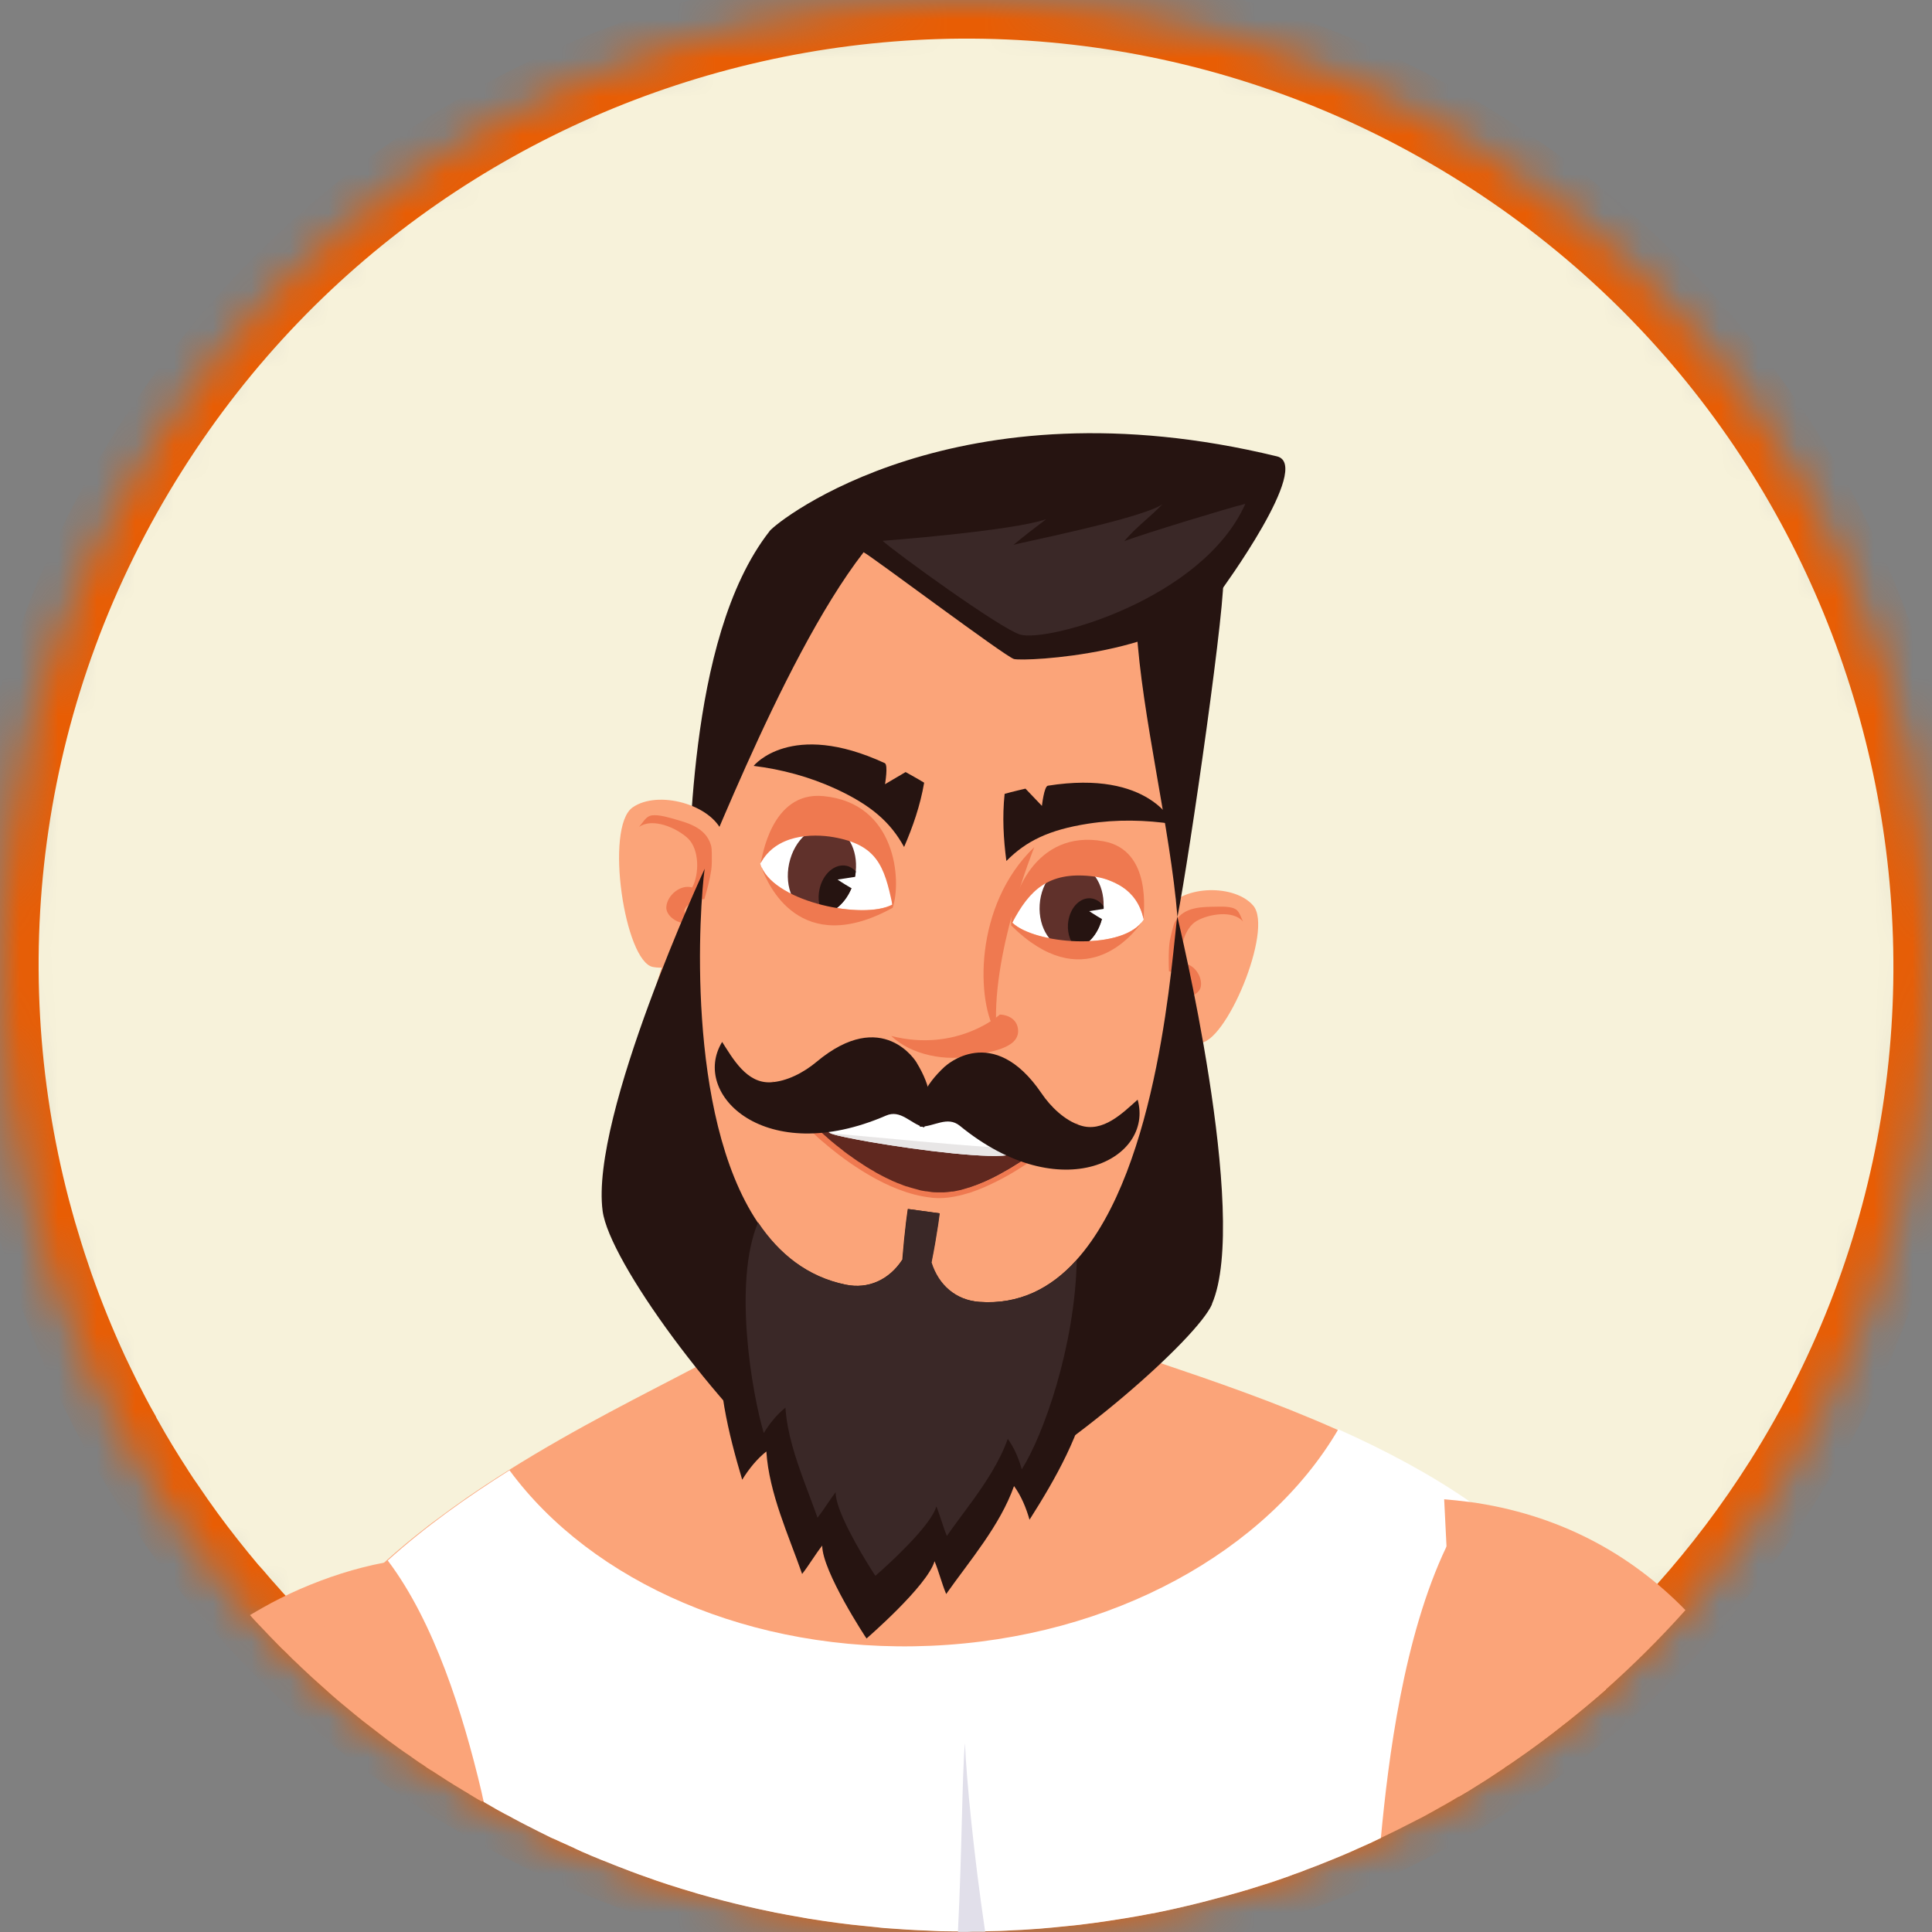 <svg width="50" height="50" viewBox="0 0 50 50" fill="none" xmlns="http://www.w3.org/2000/svg">
<rect x="0" y="0" width="50" height="50" fill="#808080" stroke="none"/>
<g clip-path="url(#clip0_104_144)">
<mask id="path-1-inside-1_104_144" fill="white">
<path d="M46.132 38.349C45.375 39.545 44.535 40.654 43.622 41.676C42.971 42.404 42.285 43.087 41.564 43.727C41.51 43.776 41.452 43.827 41.395 43.875C41.282 43.971 41.167 44.07 41.055 44.163C40.968 44.234 40.882 44.308 40.792 44.378C40.709 44.445 40.625 44.513 40.542 44.58C40.542 44.58 40.539 44.58 40.535 44.583C40.09 44.939 39.632 45.279 39.167 45.596C39.093 45.647 39.016 45.699 38.939 45.747C38.785 45.849 38.632 45.952 38.478 46.051C38.318 46.154 38.157 46.253 37.997 46.352C37.914 46.404 37.83 46.452 37.747 46.5C37.619 46.58 37.484 46.657 37.353 46.731C37.35 46.731 37.346 46.734 37.34 46.737C37.212 46.811 37.077 46.885 36.946 46.958C36.85 47.013 36.75 47.064 36.645 47.115C36.635 47.118 36.625 47.128 36.612 47.131C36.324 47.282 36.035 47.426 35.744 47.564C35.548 47.66 35.353 47.75 35.157 47.833C35.103 47.859 35.045 47.885 34.987 47.91C34.968 47.92 34.943 47.929 34.923 47.939C34.898 47.952 34.872 47.962 34.846 47.971C34.789 47.997 34.731 48.022 34.673 48.045C34.503 48.115 34.337 48.183 34.167 48.25C34.141 48.263 34.112 48.272 34.087 48.282C34.016 48.308 33.946 48.337 33.875 48.362C33.862 48.365 33.853 48.372 33.84 48.375C33.827 48.381 33.811 48.388 33.798 48.391C33.734 48.42 33.664 48.442 33.596 48.468C33.551 48.484 33.51 48.5 33.462 48.516C33.433 48.529 33.401 48.538 33.369 48.551C33.343 48.561 33.314 48.57 33.289 48.58C33.145 48.631 33 48.679 32.856 48.727C32.654 48.792 32.452 48.856 32.253 48.917C32.253 48.917 32.25 48.917 32.247 48.917C32.221 48.926 32.199 48.929 32.173 48.939C32.128 48.952 32.087 48.965 32.042 48.977C32.026 48.981 32.01 48.987 31.994 48.99C31.898 49.019 31.805 49.045 31.709 49.07C31.689 49.074 31.664 49.083 31.645 49.087C31.6 49.099 31.548 49.112 31.5 49.125C31.452 49.138 31.404 49.151 31.356 49.163C31.25 49.192 31.141 49.218 31.035 49.247C31.003 49.253 30.971 49.263 30.939 49.269C30.914 49.276 30.891 49.282 30.866 49.288C30.721 49.324 30.571 49.359 30.427 49.391C30.369 49.404 30.311 49.417 30.25 49.429C30.119 49.458 29.987 49.487 29.856 49.513C29.853 49.513 29.846 49.513 29.843 49.513C29.821 49.516 29.795 49.522 29.773 49.526C29.571 49.564 29.369 49.602 29.167 49.635C28.802 49.695 28.436 49.75 28.067 49.795C27.987 49.808 27.904 49.814 27.824 49.824C27.683 49.84 27.545 49.852 27.404 49.865C27.317 49.875 27.228 49.885 27.141 49.891C26.987 49.907 26.84 49.917 26.686 49.926C26.535 49.939 26.385 49.945 26.234 49.952C25.994 49.968 25.757 49.974 25.513 49.977H25.51C25.462 49.977 25.41 49.981 25.366 49.977C25.353 49.977 25.343 49.977 25.33 49.977C25.276 49.977 25.218 49.977 25.164 49.977C25.109 49.977 25.058 49.981 25 49.981C24.936 49.981 24.872 49.981 24.805 49.981C24.763 49.981 24.718 49.981 24.677 49.981C24.462 49.981 24.244 49.974 24.029 49.962C23.651 49.949 23.273 49.923 22.895 49.894C22.824 49.888 22.753 49.881 22.683 49.872C22.587 49.862 22.491 49.852 22.395 49.843C21.91 49.798 21.43 49.731 20.949 49.654C20.763 49.622 20.577 49.59 20.391 49.554C20.334 49.542 20.273 49.532 20.212 49.519C20.157 49.51 20.106 49.5 20.052 49.49C20.032 49.487 20.013 49.477 19.994 49.477C19.904 49.458 19.814 49.439 19.721 49.42C19.696 49.417 19.67 49.407 19.645 49.404C19.539 49.381 19.436 49.359 19.33 49.333C18.942 49.243 18.558 49.144 18.173 49.035C18.135 49.022 18.096 49.013 18.061 49.003C18.032 48.997 18.007 48.987 17.978 48.977C17.535 48.849 17.096 48.708 16.657 48.548C16.593 48.526 16.529 48.503 16.465 48.477C16.372 48.445 16.282 48.41 16.192 48.375C16.077 48.33 15.962 48.288 15.846 48.24C15.77 48.212 15.696 48.179 15.622 48.151C15.568 48.131 15.516 48.109 15.465 48.087C15.433 48.074 15.404 48.061 15.369 48.048C15.366 48.048 15.359 48.045 15.356 48.042C15.337 48.035 15.318 48.029 15.302 48.019C15.286 48.013 15.266 48.006 15.25 47.997C15.228 47.987 15.209 47.981 15.189 47.971C15.109 47.939 15.032 47.904 14.952 47.865C14.92 47.852 14.891 47.837 14.859 47.82C14.782 47.785 14.705 47.753 14.632 47.718C14.561 47.689 14.494 47.657 14.427 47.625C14.372 47.602 14.321 47.577 14.266 47.554C14.154 47.5 14.045 47.445 13.936 47.391C13.846 47.346 13.757 47.298 13.667 47.253C13.651 47.247 13.632 47.237 13.616 47.227C13.513 47.176 13.407 47.118 13.305 47.064C13.295 47.064 13.286 47.054 13.276 47.048C13.26 47.042 13.247 47.032 13.231 47.022C13.122 46.968 13.016 46.91 12.911 46.852C12.859 46.824 12.811 46.798 12.76 46.766C12.747 46.76 12.734 46.753 12.721 46.743C12.657 46.705 12.593 46.67 12.526 46.631C12.513 46.628 12.497 46.618 12.481 46.606C12.417 46.57 12.353 46.535 12.286 46.493C12.225 46.455 12.164 46.423 12.103 46.381C12.103 46.381 12.096 46.381 12.093 46.375C12.074 46.365 12.055 46.352 12.032 46.34C12.003 46.32 11.971 46.301 11.943 46.285C11.885 46.25 11.827 46.215 11.773 46.183C11.734 46.16 11.699 46.138 11.661 46.112C11.622 46.09 11.584 46.064 11.548 46.042C11.471 45.993 11.395 45.942 11.321 45.894C11.308 45.885 11.292 45.875 11.276 45.865C11.263 45.859 11.253 45.849 11.241 45.843C11.228 45.833 11.215 45.827 11.202 45.817L11.18 45.804C11.18 45.804 11.173 45.801 11.17 45.801C11.103 45.76 11.042 45.718 10.978 45.67C10.898 45.622 10.821 45.567 10.744 45.513C10.741 45.51 10.731 45.506 10.728 45.5C10.718 45.497 10.709 45.487 10.699 45.481C10.664 45.455 10.632 45.433 10.6 45.41C10.568 45.388 10.536 45.365 10.503 45.346C10.452 45.308 10.401 45.276 10.353 45.24C10.346 45.24 10.34 45.231 10.337 45.227C10.141 45.09 9.952 44.949 9.766 44.801C9.644 44.708 9.523 44.615 9.404 44.522C9.26 44.407 9.116 44.288 8.975 44.17C8.955 44.151 8.93 44.131 8.907 44.115C8.709 43.952 8.513 43.779 8.321 43.602C8.167 43.468 8.016 43.33 7.869 43.189C7.824 43.151 7.782 43.109 7.741 43.067C7.625 42.962 7.513 42.852 7.404 42.74C7.334 42.676 7.266 42.609 7.199 42.538C7.061 42.401 6.93 42.26 6.795 42.118C6.773 42.096 6.753 42.077 6.734 42.054C6.734 42.051 6.725 42.048 6.721 42.042C6.641 41.955 6.558 41.872 6.484 41.782C6.337 41.618 6.193 41.458 6.055 41.292C6.007 41.24 5.962 41.186 5.917 41.138C5.542 40.692 5.18 40.234 4.837 39.766C4.644 39.503 4.459 39.237 4.276 38.965C4.244 38.92 4.212 38.872 4.18 38.827C4.128 38.75 4.077 38.673 4.026 38.593C4.023 38.583 4.019 38.58 4.013 38.57C3.734 38.141 3.468 37.705 3.221 37.26C3.193 37.212 3.16 37.157 3.135 37.099C2.959 36.792 2.798 36.477 2.638 36.16C2.535 35.949 2.433 35.743 2.334 35.532C1.994 34.795 1.689 34.045 1.42 33.279C1.298 32.926 1.18 32.57 1.074 32.208C1.064 32.179 1.055 32.154 1.048 32.122C1.026 32.048 1.003 31.977 0.981 31.901C0.923 31.699 0.869 31.497 0.814 31.295C-0.872 24.849 0.019 17.734 3.869 11.647C11.244 -0.026 26.683 -3.506 38.353 3.869C50.026 11.243 53.507 26.683 46.132 38.349Z"/>
</mask>
<path d="M46.132 38.349C45.375 39.545 44.535 40.654 43.622 41.676C42.971 42.404 42.285 43.087 41.564 43.727C41.51 43.776 41.452 43.827 41.395 43.875C41.282 43.971 41.167 44.07 41.055 44.163C40.968 44.234 40.882 44.308 40.792 44.378C40.709 44.445 40.625 44.513 40.542 44.58C40.542 44.58 40.539 44.58 40.535 44.583C40.09 44.939 39.632 45.279 39.167 45.596C39.093 45.647 39.016 45.699 38.939 45.747C38.785 45.849 38.632 45.952 38.478 46.051C38.318 46.154 38.157 46.253 37.997 46.352C37.914 46.404 37.83 46.452 37.747 46.5C37.619 46.58 37.484 46.657 37.353 46.731C37.35 46.731 37.346 46.734 37.34 46.737C37.212 46.811 37.077 46.885 36.946 46.958C36.85 47.013 36.75 47.064 36.645 47.115C36.635 47.118 36.625 47.128 36.612 47.131C36.324 47.282 36.035 47.426 35.744 47.564C35.548 47.66 35.353 47.75 35.157 47.833C35.103 47.859 35.045 47.885 34.987 47.91C34.968 47.92 34.943 47.929 34.923 47.939C34.898 47.952 34.872 47.962 34.846 47.971C34.789 47.997 34.731 48.022 34.673 48.045C34.503 48.115 34.337 48.183 34.167 48.25C34.141 48.263 34.112 48.272 34.087 48.282C34.016 48.308 33.946 48.337 33.875 48.362C33.862 48.365 33.853 48.372 33.84 48.375C33.827 48.381 33.811 48.388 33.798 48.391C33.734 48.42 33.664 48.442 33.596 48.468C33.551 48.484 33.51 48.5 33.462 48.516C33.433 48.529 33.401 48.538 33.369 48.551C33.343 48.561 33.314 48.57 33.289 48.58C33.145 48.631 33 48.679 32.856 48.727C32.654 48.792 32.452 48.856 32.253 48.917C32.253 48.917 32.25 48.917 32.247 48.917C32.221 48.926 32.199 48.929 32.173 48.939C32.128 48.952 32.087 48.965 32.042 48.977C32.026 48.981 32.01 48.987 31.994 48.99C31.898 49.019 31.805 49.045 31.709 49.07C31.689 49.074 31.664 49.083 31.645 49.087C31.6 49.099 31.548 49.112 31.5 49.125C31.452 49.138 31.404 49.151 31.356 49.163C31.25 49.192 31.141 49.218 31.035 49.247C31.003 49.253 30.971 49.263 30.939 49.269C30.914 49.276 30.891 49.282 30.866 49.288C30.721 49.324 30.571 49.359 30.427 49.391C30.369 49.404 30.311 49.417 30.25 49.429C30.119 49.458 29.987 49.487 29.856 49.513C29.853 49.513 29.846 49.513 29.843 49.513C29.821 49.516 29.795 49.522 29.773 49.526C29.571 49.564 29.369 49.602 29.167 49.635C28.802 49.695 28.436 49.75 28.067 49.795C27.987 49.808 27.904 49.814 27.824 49.824C27.683 49.84 27.545 49.852 27.404 49.865C27.317 49.875 27.228 49.885 27.141 49.891C26.987 49.907 26.84 49.917 26.686 49.926C26.535 49.939 26.385 49.945 26.234 49.952C25.994 49.968 25.757 49.974 25.513 49.977H25.51C25.462 49.977 25.41 49.981 25.366 49.977C25.353 49.977 25.343 49.977 25.33 49.977C25.276 49.977 25.218 49.977 25.164 49.977C25.109 49.977 25.058 49.981 25 49.981C24.936 49.981 24.872 49.981 24.805 49.981C24.763 49.981 24.718 49.981 24.677 49.981C24.462 49.981 24.244 49.974 24.029 49.962C23.651 49.949 23.273 49.923 22.895 49.894C22.824 49.888 22.753 49.881 22.683 49.872C22.587 49.862 22.491 49.852 22.395 49.843C21.91 49.798 21.43 49.731 20.949 49.654C20.763 49.622 20.577 49.59 20.391 49.554C20.334 49.542 20.273 49.532 20.212 49.519C20.157 49.51 20.106 49.5 20.052 49.49C20.032 49.487 20.013 49.477 19.994 49.477C19.904 49.458 19.814 49.439 19.721 49.42C19.696 49.417 19.67 49.407 19.645 49.404C19.539 49.381 19.436 49.359 19.33 49.333C18.942 49.243 18.558 49.144 18.173 49.035C18.135 49.022 18.096 49.013 18.061 49.003C18.032 48.997 18.007 48.987 17.978 48.977C17.535 48.849 17.096 48.708 16.657 48.548C16.593 48.526 16.529 48.503 16.465 48.477C16.372 48.445 16.282 48.41 16.192 48.375C16.077 48.33 15.962 48.288 15.846 48.24C15.77 48.212 15.696 48.179 15.622 48.151C15.568 48.131 15.516 48.109 15.465 48.087C15.433 48.074 15.404 48.061 15.369 48.048C15.366 48.048 15.359 48.045 15.356 48.042C15.337 48.035 15.318 48.029 15.302 48.019C15.286 48.013 15.266 48.006 15.25 47.997C15.228 47.987 15.209 47.981 15.189 47.971C15.109 47.939 15.032 47.904 14.952 47.865C14.92 47.852 14.891 47.837 14.859 47.82C14.782 47.785 14.705 47.753 14.632 47.718C14.561 47.689 14.494 47.657 14.427 47.625C14.372 47.602 14.321 47.577 14.266 47.554C14.154 47.5 14.045 47.445 13.936 47.391C13.846 47.346 13.757 47.298 13.667 47.253C13.651 47.247 13.632 47.237 13.616 47.227C13.513 47.176 13.407 47.118 13.305 47.064C13.295 47.064 13.286 47.054 13.276 47.048C13.26 47.042 13.247 47.032 13.231 47.022C13.122 46.968 13.016 46.91 12.911 46.852C12.859 46.824 12.811 46.798 12.76 46.766C12.747 46.76 12.734 46.753 12.721 46.743C12.657 46.705 12.593 46.67 12.526 46.631C12.513 46.628 12.497 46.618 12.481 46.606C12.417 46.57 12.353 46.535 12.286 46.493C12.225 46.455 12.164 46.423 12.103 46.381C12.103 46.381 12.096 46.381 12.093 46.375C12.074 46.365 12.055 46.352 12.032 46.34C12.003 46.32 11.971 46.301 11.943 46.285C11.885 46.25 11.827 46.215 11.773 46.183C11.734 46.16 11.699 46.138 11.661 46.112C11.622 46.09 11.584 46.064 11.548 46.042C11.471 45.993 11.395 45.942 11.321 45.894C11.308 45.885 11.292 45.875 11.276 45.865C11.263 45.859 11.253 45.849 11.241 45.843C11.228 45.833 11.215 45.827 11.202 45.817L11.18 45.804C11.18 45.804 11.173 45.801 11.17 45.801C11.103 45.76 11.042 45.718 10.978 45.67C10.898 45.622 10.821 45.567 10.744 45.513C10.741 45.51 10.731 45.506 10.728 45.5C10.718 45.497 10.709 45.487 10.699 45.481C10.664 45.455 10.632 45.433 10.6 45.41C10.568 45.388 10.536 45.365 10.503 45.346C10.452 45.308 10.401 45.276 10.353 45.24C10.346 45.24 10.34 45.231 10.337 45.227C10.141 45.09 9.952 44.949 9.766 44.801C9.644 44.708 9.523 44.615 9.404 44.522C9.26 44.407 9.116 44.288 8.975 44.17C8.955 44.151 8.93 44.131 8.907 44.115C8.709 43.952 8.513 43.779 8.321 43.602C8.167 43.468 8.016 43.33 7.869 43.189C7.824 43.151 7.782 43.109 7.741 43.067C7.625 42.962 7.513 42.852 7.404 42.74C7.334 42.676 7.266 42.609 7.199 42.538C7.061 42.401 6.93 42.26 6.795 42.118C6.773 42.096 6.753 42.077 6.734 42.054C6.734 42.051 6.725 42.048 6.721 42.042C6.641 41.955 6.558 41.872 6.484 41.782C6.337 41.618 6.193 41.458 6.055 41.292C6.007 41.24 5.962 41.186 5.917 41.138C5.542 40.692 5.18 40.234 4.837 39.766C4.644 39.503 4.459 39.237 4.276 38.965C4.244 38.92 4.212 38.872 4.18 38.827C4.128 38.75 4.077 38.673 4.026 38.593C4.023 38.583 4.019 38.58 4.013 38.57C3.734 38.141 3.468 37.705 3.221 37.26C3.193 37.212 3.16 37.157 3.135 37.099C2.959 36.792 2.798 36.477 2.638 36.16C2.535 35.949 2.433 35.743 2.334 35.532C1.994 34.795 1.689 34.045 1.42 33.279C1.298 32.926 1.18 32.57 1.074 32.208C1.064 32.179 1.055 32.154 1.048 32.122C1.026 32.048 1.003 31.977 0.981 31.901C0.923 31.699 0.869 31.497 0.814 31.295C-0.872 24.849 0.019 17.734 3.869 11.647C11.244 -0.026 26.683 -3.506 38.353 3.869C50.026 11.243 53.507 26.683 46.132 38.349Z" fill="#F7F2DA" stroke="#E85D04" stroke-width="2" mask="url(#path-1-inside-1_104_144)"/>
<path d="M15.839 41.208L12.496 46.577L12.467 46.622C12.403 46.587 12.339 46.551 12.272 46.51C12.211 46.471 12.15 46.439 12.089 46.397C12.089 46.397 12.083 46.397 12.08 46.391C12.06 46.381 12.041 46.369 12.019 46.356C11.99 46.337 11.958 46.317 11.929 46.301C11.871 46.266 11.814 46.231 11.759 46.199C11.721 46.176 11.685 46.154 11.647 46.128C11.608 46.106 11.57 46.08 11.535 46.058C11.458 46.01 11.381 45.958 11.307 45.91C11.294 45.901 11.278 45.891 11.262 45.881C11.249 45.875 11.24 45.865 11.227 45.859C11.214 45.849 11.201 45.843 11.189 45.833L11.166 45.821C11.166 45.821 11.16 45.817 11.157 45.817C11.089 45.776 11.028 45.734 10.964 45.686C10.884 45.638 10.807 45.583 10.73 45.529C10.727 45.526 10.717 45.522 10.714 45.516C10.705 45.513 10.695 45.503 10.685 45.497C10.65 45.471 10.618 45.449 10.586 45.426C10.554 45.404 10.522 45.381 10.49 45.362C10.439 45.324 10.387 45.292 10.339 45.256C10.333 45.256 10.326 45.247 10.323 45.244C10.128 45.106 9.939 44.965 9.753 44.817C9.631 44.724 9.509 44.631 9.391 44.538C9.246 44.423 9.102 44.304 8.961 44.186C8.942 44.167 8.916 44.147 8.894 44.131C8.695 43.968 8.5 43.795 8.307 43.619C8.153 43.484 8.003 43.346 7.855 43.205C7.81 43.167 7.769 43.125 7.727 43.083C7.612 42.978 7.5 42.869 7.391 42.756C7.32 42.692 7.253 42.625 7.185 42.554C7.048 42.417 6.916 42.276 6.782 42.135C6.759 42.112 6.74 42.093 6.721 42.071C6.721 42.067 6.711 42.064 6.708 42.058C6.628 41.971 6.544 41.888 6.471 41.798C6.583 41.731 6.692 41.667 6.807 41.603C6.955 41.519 7.102 41.439 7.253 41.365C7.416 41.282 7.583 41.205 7.75 41.131C8.461 40.821 9.195 40.583 9.951 40.439C9.98 40.436 10.006 40.429 10.035 40.423C10.964 40.256 11.923 40.224 12.9 40.353C12.945 40.359 12.99 40.365 13.038 40.372C13.048 40.372 13.057 40.375 13.067 40.378C13.105 40.381 13.147 40.391 13.185 40.394C13.326 40.417 13.467 40.446 13.608 40.474C13.65 40.484 13.695 40.494 13.737 40.503C13.778 40.513 13.823 40.522 13.865 40.532C14.519 40.686 15.176 40.91 15.833 41.215L15.839 41.208Z" fill="#FBA479"/>
<path d="M41.56 43.728C41.506 43.776 41.448 43.827 41.39 43.875C41.278 43.971 41.163 44.071 41.05 44.163C40.964 44.234 40.877 44.308 40.788 44.378C40.704 44.446 40.621 44.513 40.538 44.58C40.538 44.58 40.534 44.58 40.531 44.583C40.086 44.939 39.627 45.279 39.163 45.596C39.089 45.648 39.012 45.699 38.935 45.747C38.781 45.849 38.627 45.952 38.474 46.051C38.313 46.154 38.153 46.253 37.993 46.353C37.909 46.404 37.826 46.452 37.743 46.5C37.614 46.58 37.48 46.657 37.349 46.731C37.345 46.731 37.342 46.734 37.336 46.737C37.208 46.811 37.073 46.885 36.941 46.958C36.845 47.013 36.746 47.064 36.64 47.115C36.631 47.119 36.621 47.128 36.608 47.132C36.32 47.282 36.031 47.426 35.739 47.564C35.544 47.66 35.349 47.75 35.153 47.833C35.099 47.859 35.041 47.885 34.983 47.91C34.964 47.92 34.938 47.93 34.919 47.939C34.893 47.952 34.868 47.962 34.842 47.971C34.784 47.997 34.727 48.023 34.669 48.045C34.499 48.115 34.333 48.183 34.163 48.25C34.137 48.263 34.108 48.273 34.083 48.282C34.012 48.308 33.941 48.337 33.871 48.362C33.858 48.365 33.849 48.372 33.836 48.375C33.823 48.382 33.807 48.388 33.794 48.391C33.73 48.42 33.659 48.442 33.592 48.468C33.547 48.484 33.506 48.5 33.458 48.516C33.429 48.529 33.397 48.538 33.364 48.551C33.339 48.561 33.31 48.571 33.284 48.58C33.14 48.632 32.996 48.68 32.852 48.728C32.65 48.792 32.448 48.856 32.249 48.917C32.249 48.917 32.246 48.917 32.243 48.917C32.217 48.926 32.195 48.93 32.169 48.939C32.124 48.952 32.083 48.965 32.038 48.978C32.022 48.981 32.006 48.987 31.989 48.99C31.893 49.019 31.8 49.045 31.704 49.071C31.685 49.074 31.659 49.083 31.64 49.087C31.595 49.099 31.544 49.112 31.496 49.125C31.448 49.138 31.4 49.151 31.352 49.163C31.246 49.192 31.137 49.218 31.031 49.247C30.999 49.253 30.967 49.263 30.935 49.269C30.909 49.276 30.887 49.282 30.861 49.288C30.717 49.324 30.567 49.359 30.422 49.391C30.364 49.404 30.307 49.417 30.246 49.43C30.114 49.458 29.983 49.487 29.852 49.513C29.849 49.513 29.842 49.513 29.839 49.513C29.817 49.516 29.791 49.523 29.768 49.526C29.567 49.564 29.364 49.603 29.163 49.635C28.797 49.696 28.432 49.75 28.063 49.795C27.983 49.808 27.9 49.814 27.82 49.824C27.679 49.84 27.541 49.853 27.4 49.865C27.313 49.875 27.224 49.885 27.137 49.891C26.983 49.907 26.836 49.917 26.682 49.926C26.531 49.939 26.381 49.946 26.23 49.952C25.989 49.968 25.752 49.974 25.509 49.978H25.506C25.457 49.978 25.406 49.981 25.361 49.978C25.349 49.978 25.339 49.978 25.326 49.978C25.272 49.978 25.214 49.978 25.159 49.978C25.105 49.978 25.054 49.981 24.996 49.981C24.932 49.981 24.868 49.981 24.8 49.981C24.759 49.981 24.714 49.981 24.672 49.981C24.457 49.981 24.239 49.974 24.025 49.962C23.647 49.949 23.268 49.923 22.89 49.894C22.82 49.888 22.749 49.882 22.679 49.872C22.582 49.862 22.486 49.853 22.39 49.843C21.906 49.798 21.425 49.731 20.945 49.654C20.759 49.622 20.573 49.59 20.387 49.555C20.329 49.542 20.268 49.532 20.207 49.519C20.153 49.51 20.102 49.5 20.047 49.49C20.028 49.487 20.009 49.478 19.989 49.478C19.9 49.458 19.81 49.439 19.717 49.42C19.692 49.417 19.666 49.407 19.64 49.404C19.534 49.382 19.432 49.359 19.326 49.333C18.938 49.244 18.554 49.144 18.169 49.035C18.131 49.023 18.092 49.013 18.057 49.003C18.028 48.997 18.002 48.987 17.974 48.978C17.531 48.849 17.092 48.708 16.653 48.548C16.589 48.526 16.525 48.503 16.461 48.478C16.368 48.446 16.278 48.41 16.188 48.375C16.073 48.33 15.957 48.288 15.842 48.24C15.765 48.212 15.691 48.18 15.618 48.151C15.563 48.132 15.512 48.109 15.461 48.087C15.429 48.074 15.4 48.061 15.364 48.048C15.361 48.048 15.355 48.045 15.352 48.042C15.332 48.035 15.313 48.029 15.297 48.019C15.281 48.013 15.262 48.007 15.246 47.997C15.223 47.987 15.204 47.981 15.185 47.971C15.105 47.939 15.028 47.904 14.948 47.865C14.916 47.853 14.887 47.837 14.855 47.821C14.778 47.785 14.701 47.753 14.627 47.718C14.557 47.689 14.489 47.657 14.422 47.625C14.368 47.603 14.316 47.577 14.262 47.555C14.15 47.5 14.041 47.446 13.932 47.391C13.842 47.346 13.752 47.298 13.663 47.253C13.647 47.247 13.627 47.237 13.611 47.228C13.509 47.176 13.403 47.119 13.3 47.064C13.291 47.064 13.281 47.055 13.272 47.048C13.256 47.042 13.243 47.032 13.227 47.023C13.118 46.968 13.012 46.91 12.906 46.853C12.855 46.824 12.807 46.798 12.756 46.766C12.743 46.76 12.73 46.753 12.717 46.744C12.653 46.705 12.589 46.67 12.522 46.632C12.509 46.628 12.493 46.619 12.477 46.606C12.413 46.571 12.348 46.535 12.281 46.494C12.22 46.455 12.159 46.423 12.098 46.382C12.098 46.382 12.092 46.382 12.089 46.375C12.07 46.365 12.05 46.353 12.028 46.34C11.999 46.321 11.967 46.301 11.938 46.285C11.881 46.25 11.823 46.215 11.768 46.183C11.73 46.16 11.695 46.138 11.656 46.112C11.618 46.09 11.579 46.064 11.544 46.042C11.467 45.994 11.39 45.942 11.316 45.894C11.304 45.885 11.288 45.875 11.272 45.865C11.259 45.859 11.249 45.849 11.236 45.843C11.223 45.833 11.211 45.827 11.198 45.817L11.175 45.805C11.175 45.805 11.169 45.801 11.166 45.801C11.098 45.76 11.038 45.718 10.973 45.67C10.893 45.622 10.816 45.567 10.739 45.513C10.736 45.51 10.727 45.507 10.723 45.5C10.714 45.497 10.704 45.487 10.695 45.481C10.659 45.455 10.627 45.433 10.595 45.41C10.563 45.388 10.531 45.365 10.499 45.346C10.448 45.308 10.397 45.276 10.348 45.24C10.342 45.24 10.336 45.231 10.332 45.228C10.137 45.09 9.948 44.949 9.762 44.801C9.64 44.708 9.518 44.615 9.4 44.523C9.256 44.407 9.111 44.288 8.97 44.17C8.951 44.151 8.925 44.132 8.903 44.115C8.704 43.952 8.509 43.779 8.316 43.603C8.163 43.468 8.012 43.33 7.865 43.189C7.82 43.151 7.778 43.109 7.736 43.067C8.307 42.106 9.079 41.224 9.957 40.426C9.97 40.413 9.983 40.404 9.996 40.391C10.329 40.09 10.679 39.801 11.038 39.523C11.066 39.5 11.098 39.474 11.131 39.452C11.159 39.426 11.191 39.404 11.223 39.382C11.496 39.176 11.775 38.974 12.054 38.779C12.416 38.529 12.781 38.288 13.15 38.058C14.945 36.93 16.749 36.045 18.012 35.378C18.233 35.26 18.442 35.151 18.624 35.045C18.759 34.971 18.881 34.901 18.993 34.833C19.05 34.798 19.105 34.763 19.156 34.731C19.211 34.696 19.262 34.66 19.31 34.628C19.317 34.628 19.326 34.628 19.332 34.628C19.586 34.66 19.861 34.705 20.14 34.76L20.281 34.907L20.425 35.058L21.214 35.885L21.881 36.58L21.961 36.667L22.044 36.753L24.214 39.026L24.233 38.984L26.054 35.503L26.858 33.968C26.97 34.112 27.249 34.269 27.663 34.442C28.236 34.68 29.063 34.952 30.031 35.276C31.377 35.731 32.993 36.282 34.592 36.994C34.599 36.994 34.608 37 34.614 37.007C35.791 37.529 36.951 38.141 37.983 38.859C38.002 38.872 38.022 38.888 38.041 38.901C38.047 38.904 38.054 38.91 38.06 38.913C39.823 40.157 41.191 41.721 41.56 43.715V43.728Z" fill="#FBA479"/>
<path d="M38.074 38.907C38.074 38.907 38.067 38.92 38.061 38.923C37.827 39.26 37.618 39.632 37.433 40.029C36.327 42.346 35.929 45.513 35.737 47.567C35.542 47.664 35.346 47.753 35.151 47.837C35.096 47.862 35.038 47.888 34.981 47.914C34.961 47.923 34.936 47.933 34.917 47.942C34.891 47.955 34.865 47.965 34.84 47.974C34.782 48 34.724 48.026 34.667 48.048C34.497 48.119 34.33 48.186 34.16 48.253C34.135 48.266 34.106 48.276 34.08 48.285C34.01 48.311 33.939 48.34 33.868 48.365C33.856 48.369 33.846 48.375 33.833 48.378C33.82 48.385 33.804 48.391 33.792 48.394C33.727 48.423 33.657 48.446 33.59 48.471C33.545 48.487 33.503 48.503 33.455 48.519C33.426 48.532 33.394 48.542 33.362 48.555C33.336 48.564 33.308 48.574 33.282 48.583C33.138 48.635 32.993 48.683 32.849 48.731C32.647 48.795 32.445 48.859 32.247 48.92C32.247 48.92 32.243 48.92 32.24 48.92C32.215 48.93 32.192 48.933 32.167 48.942C32.122 48.955 32.08 48.968 32.035 48.981C32.019 48.984 32.003 48.99 31.987 48.994C31.891 49.023 31.798 49.048 31.702 49.074C31.683 49.077 31.657 49.087 31.638 49.09C31.593 49.103 31.542 49.115 31.494 49.128C31.445 49.141 31.397 49.154 31.349 49.167C31.244 49.196 31.134 49.221 31.029 49.25C30.997 49.257 30.965 49.266 30.933 49.273C30.907 49.279 30.884 49.285 30.859 49.292C30.715 49.327 30.564 49.362 30.42 49.394C30.362 49.407 30.304 49.42 30.244 49.433C30.112 49.462 29.981 49.49 29.849 49.516C29.846 49.516 29.84 49.516 29.836 49.516C29.814 49.519 29.788 49.526 29.766 49.529C29.564 49.567 29.362 49.606 29.16 49.638C28.795 49.699 28.429 49.753 28.061 49.798C27.981 49.811 27.897 49.817 27.817 49.827C27.676 49.843 27.538 49.856 27.397 49.869C27.311 49.878 27.221 49.888 27.134 49.894C26.981 49.91 26.833 49.92 26.679 49.93C26.529 49.942 26.378 49.949 26.227 49.955C25.987 49.971 25.75 49.978 25.506 49.981H25.503C25.455 49.981 25.404 49.984 25.359 49.981C25.346 49.981 25.336 49.981 25.324 49.981C25.269 49.981 25.211 49.981 25.157 49.981C25.102 49.981 25.051 49.984 24.994 49.984C24.929 49.984 24.865 49.984 24.798 49.984C24.756 49.984 24.711 49.984 24.67 49.984C24.455 49.984 24.237 49.978 24.022 49.965C23.644 49.952 23.266 49.926 22.888 49.898C22.817 49.891 22.747 49.885 22.676 49.875C22.58 49.865 22.484 49.856 22.388 49.846C21.904 49.801 21.423 49.734 20.942 49.657C20.756 49.625 20.57 49.593 20.384 49.558C20.327 49.545 20.266 49.535 20.205 49.523C20.151 49.513 20.099 49.503 20.045 49.494C20.026 49.49 20.006 49.481 19.987 49.481C19.897 49.462 19.808 49.442 19.715 49.423C19.689 49.42 19.663 49.41 19.638 49.407C19.532 49.385 19.429 49.362 19.324 49.337C18.936 49.247 18.551 49.148 18.167 49.039C18.128 49.026 18.09 49.016 18.054 49.007C18.026 49 18 48.99 17.971 48.981C17.529 48.853 17.09 48.712 16.651 48.551C16.586 48.529 16.522 48.507 16.458 48.481C16.365 48.449 16.276 48.414 16.186 48.378C16.07 48.333 15.955 48.292 15.84 48.244C15.763 48.215 15.689 48.183 15.615 48.154C15.561 48.135 15.509 48.112 15.458 48.09C15.426 48.077 15.397 48.064 15.362 48.051C15.359 48.051 15.352 48.048 15.349 48.045C15.33 48.039 15.311 48.032 15.295 48.023C15.279 48.016 15.259 48.01 15.243 48C15.221 47.99 15.202 47.984 15.183 47.974C15.102 47.942 15.025 47.907 14.945 47.869C14.913 47.856 14.884 47.84 14.852 47.824C14.775 47.789 14.699 47.757 14.625 47.721C14.554 47.692 14.487 47.66 14.42 47.628C14.365 47.606 14.314 47.58 14.259 47.558C14.147 47.503 14.038 47.449 13.929 47.394C13.84 47.349 13.75 47.301 13.66 47.257C13.644 47.25 13.625 47.24 13.609 47.231C13.506 47.18 13.4 47.122 13.298 47.067C13.288 47.067 13.279 47.058 13.269 47.051C13.253 47.045 13.24 47.035 13.224 47.026C13.115 46.971 13.009 46.914 12.904 46.856C12.852 46.827 12.804 46.801 12.753 46.769C12.74 46.763 12.727 46.757 12.715 46.747C12.65 46.708 12.586 46.673 12.519 46.635C12.516 46.612 12.509 46.587 12.503 46.564C12.49 46.497 12.474 46.43 12.458 46.359C11.977 44.324 11.234 41.984 10.051 40.407C10.045 40.401 10.038 40.394 10.035 40.385C11 39.513 12.093 38.74 13.186 38.051C15.308 40.936 19.433 42.795 24.09 42.593C28.804 42.388 32.795 40.125 34.628 37.003C34.628 37 34.631 36.997 34.635 36.99C35.82 37.519 36.993 38.135 38.035 38.859C38.051 38.872 38.067 38.882 38.083 38.894L38.074 38.907Z" fill="white"/>
<path d="M24.971 45.132C24.897 45.965 24.897 47.923 24.791 49.997C24.855 49.997 24.919 49.997 24.986 49.997C25.041 49.997 25.096 49.997 25.15 49.994C25.204 49.994 25.262 49.994 25.317 49.994C25.329 49.994 25.339 49.994 25.352 49.994C25.397 49.994 25.448 49.994 25.496 49.994C25.198 47.981 25.012 46.042 24.974 45.135L24.971 45.132Z" fill="#E1DFEA"/>
<path d="M38.939 45.75C38.785 45.853 38.631 45.955 38.478 46.055C38.317 46.157 38.157 46.257 37.997 46.356C37.913 46.407 37.83 46.455 37.747 46.503L37.436 40.029L37.375 38.801C37.583 38.818 37.788 38.84 37.987 38.866C38 38.866 38.013 38.869 38.026 38.869C40.33 39.186 42.189 40.202 43.619 41.67C42.968 42.398 42.282 43.08 41.561 43.721C41.506 43.77 41.449 43.821 41.391 43.869C41.279 43.965 41.163 44.064 41.051 44.157C40.965 44.228 40.878 44.301 40.788 44.372C40.705 44.439 40.622 44.507 40.538 44.574C40.538 44.574 40.535 44.574 40.532 44.577C40.087 44.933 39.628 45.273 39.163 45.59C39.09 45.641 39.013 45.693 38.936 45.741L38.939 45.75Z" fill="#FBA479"/>
<path d="M16.833 26.013C17.89 22.305 19.596 18.334 20.612 14.763C20.612 14.763 24.362 13.295 24.919 13.237C25.269 13.202 25.621 13.199 25.971 13.231C26.314 13.314 26.647 13.43 26.964 13.577C27.471 13.811 30.541 16.42 30.541 16.42C30.342 20.125 30.532 24.17 30.326 28.019C30.243 29.59 29.775 31.41 28.4 32.305C26.422 33.593 26.416 35.744 23.698 35.292C19.705 34.625 18.637 31.103 17.75 29.503C16.951 28.071 16.4 27.523 16.83 26.01L16.833 26.013Z" fill="#FBA479"/>
<path d="M23.917 20.256C23.751 20.154 23.437 19.981 23.437 19.981L22.904 20.295C22.904 20.295 22.991 19.795 22.898 19.75C20.462 18.622 19.504 19.821 19.504 19.821C20.225 19.91 20.949 20.103 21.626 20.414C22.555 20.843 23.049 21.285 23.398 21.92C23.622 21.401 23.815 20.853 23.917 20.256Z" fill="#261411"/>
<path d="M26 20.545C26.186 20.491 26.539 20.41 26.539 20.41L26.965 20.856C26.965 20.856 27.02 20.35 27.119 20.334C29.77 19.914 30.366 21.327 30.366 21.327C29.648 21.218 28.898 21.202 28.16 21.317C27.148 21.475 26.555 21.766 26.045 22.282C25.971 21.721 25.936 21.144 26 20.542V20.545Z" fill="#261411"/>
<path d="M19.676 22.349C19.676 22.349 19.676 22.349 19.676 22.353C19.685 22.381 19.695 22.41 19.705 22.439C20.099 23.359 22.346 23.805 23.089 23.41C23.041 22.388 22.701 21.449 21.592 21.526C20.586 21.593 20.073 21.59 19.676 22.343C19.676 22.343 19.676 22.346 19.676 22.349Z" fill="white"/>
<path d="M22.119 22.721C22.013 23.218 21.68 23.587 21.314 23.663C21.221 23.683 21.125 23.683 21.029 23.663C20.561 23.561 20.288 22.971 20.423 22.346C20.558 21.721 21.045 21.301 21.513 21.404C21.939 21.497 22.202 21.994 22.147 22.551C22.141 22.606 22.135 22.663 22.122 22.721H22.119Z" fill="#60312B"/>
<path d="M22.119 22.721C22.013 23.218 21.68 23.587 21.314 23.663C21.199 23.5 21.154 23.263 21.209 23.013C21.295 22.612 21.606 22.343 21.907 22.407C22 22.426 22.08 22.478 22.148 22.551C22.141 22.606 22.135 22.663 22.122 22.721H22.119Z" fill="#261411"/>
<path d="M22.464 22.641L21.676 22.763C21.676 22.763 22.25 23.16 22.576 23.215C22.554 23.023 22.515 22.83 22.464 22.641Z" fill="white"/>
<path d="M19.707 22.442C19.864 22.891 20.707 24.811 23.102 23.494C23.339 22.798 23.198 20.779 21.307 20.603C19.951 20.474 19.723 22.224 19.688 22.324C19.685 22.33 19.682 22.34 19.682 22.346C20.079 21.596 21.015 21.567 21.579 21.667C22.695 21.866 22.887 22.414 23.095 23.414C22.355 23.805 20.108 23.362 19.71 22.442H19.707Z" fill="#EF7950"/>
<path d="M29.597 23.798C29.581 23.824 29.565 23.846 29.545 23.869C28.946 24.609 26.776 24.43 26.199 23.878C26.507 22.955 27.061 22.186 28.055 22.542C28.956 22.866 29.427 22.994 29.597 23.785C29.597 23.785 29.597 23.789 29.597 23.792V23.798Z" fill="white"/>
<path d="M27.859 24.539C27.795 24.555 27.728 24.561 27.66 24.558C27.205 24.532 26.869 24.019 26.907 23.414C26.946 22.808 27.35 22.34 27.805 22.366C28.247 22.391 28.577 22.872 28.561 23.452C28.561 23.471 28.561 23.491 28.561 23.51C28.526 24.026 28.231 24.442 27.862 24.539H27.859Z" fill="#60312B"/>
<path d="M27.86 24.539C27.712 24.407 27.622 24.176 27.639 23.92C27.664 23.532 27.921 23.231 28.215 23.247C28.353 23.257 28.475 23.334 28.562 23.455C28.562 23.474 28.562 23.494 28.562 23.513C28.526 24.029 28.232 24.446 27.863 24.542L27.86 24.539Z" fill="#261411"/>
<path d="M28.904 23.468L28.189 23.58C28.189 23.58 28.552 23.83 28.853 23.952C28.872 23.792 28.888 23.631 28.904 23.471V23.468Z" fill="white"/>
<path d="M29.545 23.872C29.285 24.241 28.016 25.779 26.17 23.952C26.131 23.253 26.785 21.446 28.561 21.773C29.833 22.006 29.586 23.664 29.596 23.766C29.596 23.773 29.596 23.782 29.596 23.789C29.426 22.997 28.759 22.728 28.221 22.673C27.147 22.564 26.647 23.019 26.198 23.881C26.775 24.433 28.945 24.609 29.545 23.872Z" fill="#EF7950"/>
<path d="M25.874 26.256C26.124 26.269 26.339 26.401 26.349 26.673C26.361 27.147 25.57 27.224 25.204 27.314C24.512 27.484 23.582 27.308 23.066 26.811C24.781 27.247 25.877 26.256 25.877 26.256H25.874Z" fill="#EF7950"/>
<path d="M26.768 21.923C26.768 21.923 25.608 24.779 25.797 26.756C25.265 25.958 25.188 23.436 26.768 21.923Z" fill="#EF7950"/>
<path d="M19.914 13.747C20.129 13.471 24.77 9.798 33.049 11.811C33.981 12.039 31.59 15.298 31.59 15.298C30.507 16.933 26.52 17.128 26.241 17.055C26.017 16.994 22.565 14.401 22.35 14.292C20.132 17.157 17.988 23.16 17.744 23.343C17.911 22.43 17.712 16.564 19.914 13.75V13.747Z" fill="#261411"/>
<path d="M30.208 23.51C30.631 22.904 31.961 22.881 32.435 23.439C32.964 24.061 31.714 27.038 31.035 26.99C29.451 26.875 30.208 23.506 30.208 23.506V23.51Z" fill="#FBA479"/>
<path d="M30.252 25.135C30.245 24.904 30.239 24.644 30.265 24.417C30.277 24.295 30.319 24.163 30.345 24.045C30.361 23.981 30.383 23.901 30.409 23.856C30.646 23.452 31.133 23.474 31.476 23.465C31.62 23.462 31.867 23.455 31.986 23.535C32.082 23.599 32.12 23.756 32.169 23.849C31.912 23.548 31.287 23.654 30.976 23.83C30.649 24.013 30.505 24.58 30.595 24.936C30.89 24.923 31.127 25.269 31.076 25.538C31.024 25.808 30.476 25.926 30.409 25.654C30.88 25.593 30.521 25.192 30.252 25.135Z" fill="#EF7950"/>
<path d="M18.705 21.567C18.42 20.814 17.019 20.436 16.369 20.898C15.644 21.413 16.167 24.898 16.901 25.026C18.606 25.33 18.705 21.564 18.705 21.564V21.567Z" fill="#FBA479"/>
<path d="M18.228 23.272C18.299 23.032 18.372 22.76 18.408 22.51C18.427 22.375 18.421 22.228 18.421 22.093C18.421 22.022 18.417 21.93 18.401 21.878C18.26 21.388 17.738 21.282 17.376 21.176C17.225 21.135 16.965 21.064 16.818 21.115C16.699 21.157 16.619 21.314 16.539 21.401C16.892 21.151 17.523 21.43 17.805 21.699C18.1 21.981 18.103 22.619 17.914 22.968C17.606 22.878 17.26 23.176 17.244 23.478C17.228 23.776 17.776 24.048 17.917 23.779C17.433 23.59 17.921 23.263 18.225 23.269L18.228 23.272Z" fill="#EF7950"/>
<path d="M30.536 16.013C30.77 15.949 31.536 14.584 31.648 14.872C31.783 15.209 30.779 22.199 30.472 23.728C30.289 21.449 29.549 18.523 29.414 16.266L30.536 16.013Z" fill="#261411"/>
<path d="M31.365 33.757C30.993 34.615 27.734 37.535 25.147 38.869C24.862 39.016 24.59 39.141 24.327 39.247C24.227 39.285 24.131 39.321 24.035 39.353C23.573 39.507 23.16 39.577 22.823 39.529C22.503 39.484 22.125 39.311 21.711 39.042C21.625 38.987 21.535 38.926 21.445 38.859C21.237 38.709 21.022 38.542 20.804 38.353C18.525 36.414 15.769 32.641 15.596 31.34C15.266 28.878 18.237 22.484 18.237 22.484C18.105 23.426 17.727 28.83 19.609 31.635C20.154 32.449 20.891 33.045 21.881 33.247C22.468 33.369 23.013 33.122 23.355 32.593C23.355 32.584 23.355 32.571 23.355 32.561C23.381 32.247 23.41 31.936 23.448 31.625C23.461 31.513 23.477 31.401 23.493 31.289L24.311 31.401C24.298 31.497 24.285 31.59 24.272 31.686C24.224 32.003 24.17 32.321 24.105 32.638C24.105 32.651 24.102 32.66 24.099 32.67C24.285 33.266 24.74 33.648 25.336 33.693C26.375 33.769 27.202 33.337 27.855 32.612C30.016 30.221 30.336 24.651 30.468 23.718C30.468 23.718 32.352 31.471 31.365 33.747V33.757Z" fill="#261411"/>
<path d="M20.202 28.151C20.654 28.933 22.545 30.731 24.151 30.878C25.392 30.991 27.087 29.625 27.642 29.141C27.151 29.132 26.279 29.055 25.847 29.016C25.36 28.971 21.44 28.603 20.199 28.148L20.202 28.151Z" fill="#60281F"/>
<path d="M27.099 29.026C27.082 29.052 27.067 29.074 27.047 29.1C27.018 29.138 26.99 29.177 26.961 29.218C26.749 29.494 26.496 29.75 26.22 29.862C26.207 29.866 26.198 29.872 26.185 29.875C25.711 30.013 23.785 29.77 22.547 29.558C22.054 29.471 21.669 29.395 21.528 29.343C21.528 29.343 21.525 29.343 21.522 29.343C21.506 29.337 21.49 29.33 21.483 29.327C21.15 29.128 20.945 28.635 20.781 28.228C22.102 28.542 24.65 28.834 26.323 28.975C26.547 28.994 26.759 29.01 26.945 29.023C26.999 29.026 27.05 29.029 27.099 29.032V29.026Z" fill="white"/>
<path d="M27.047 29.1C27.018 29.138 26.989 29.177 26.96 29.218C26.752 29.494 26.502 29.76 26.22 29.862C26.207 29.866 26.197 29.872 26.184 29.875C25.71 30.013 23.784 29.77 22.547 29.558C22.053 29.471 21.668 29.395 21.527 29.343C21.527 29.343 21.524 29.343 21.521 29.343C21.505 29.337 21.492 29.33 21.482 29.327C21.957 29.366 25.716 29.731 25.88 29.689C25.989 29.66 25.979 29.66 26.04 29.568C26.149 29.391 26.252 29.18 26.322 28.975C26.547 28.994 26.758 29.01 26.944 29.023L27.047 29.106V29.1Z" fill="#E8E6E6"/>
<path d="M27.776 29.052C27.631 29.052 27.397 29.045 27.099 29.026C27.051 29.026 27.003 29.02 26.952 29.016H26.949C26.907 29.016 26.865 29.013 26.82 29.007C26.811 29.007 26.801 29.007 26.791 29.007C26.779 29.007 26.763 29.007 26.753 29.007C26.74 29.007 26.724 29.007 26.711 29.007C26.676 29.003 26.641 29 26.602 28.997C26.564 28.997 26.529 28.994 26.49 28.987H26.481C26.429 28.984 26.378 28.981 26.324 28.975C26.298 28.975 26.272 28.971 26.243 28.968C26.189 28.965 26.138 28.959 26.08 28.955C26.054 28.955 26.026 28.952 26 28.949C25.945 28.946 25.888 28.939 25.83 28.936C25.718 28.923 25.599 28.914 25.484 28.901C25.484 28.901 25.481 28.901 25.477 28.901C25.401 28.895 25.324 28.885 25.243 28.878C25.231 28.878 25.221 28.878 25.208 28.875C25.186 28.875 25.16 28.872 25.138 28.869H25.122C25.122 28.869 25.109 28.869 25.102 28.869C25.096 28.869 25.09 28.869 25.083 28.869C25.035 28.866 24.987 28.859 24.939 28.853C24.878 28.85 24.817 28.84 24.753 28.834C24.689 28.827 24.628 28.821 24.564 28.811C24.545 28.811 24.526 28.808 24.506 28.805C24.487 28.805 24.465 28.802 24.442 28.798C24.42 28.798 24.397 28.795 24.378 28.792C24.272 28.779 24.17 28.77 24.067 28.753H24.064C24.045 28.753 24.019 28.75 24 28.747C23.984 28.747 23.971 28.744 23.955 28.741C23.92 28.741 23.888 28.734 23.852 28.728C23.852 28.728 23.846 28.728 23.843 28.728C23.843 28.728 23.83 28.728 23.824 28.728C23.814 28.728 23.808 28.728 23.798 28.728C23.74 28.721 23.679 28.715 23.622 28.705C23.602 28.705 23.583 28.705 23.567 28.699H23.564C23.548 28.699 23.529 28.699 23.509 28.696C23.487 28.693 23.465 28.689 23.439 28.686C23.404 28.683 23.372 28.677 23.336 28.673C23.324 28.673 23.311 28.67 23.298 28.67C23.279 28.67 23.259 28.667 23.24 28.66C23.17 28.651 23.16 28.651 23.147 28.648C23.115 28.645 23.083 28.641 23.051 28.635C23.019 28.632 22.987 28.625 22.958 28.622C22.91 28.616 22.862 28.609 22.814 28.603C22.718 28.59 22.628 28.574 22.535 28.561C22.493 28.555 22.455 28.548 22.413 28.542C22.384 28.542 22.349 28.532 22.32 28.529C22.291 28.526 22.263 28.523 22.234 28.516C22.205 28.516 22.176 28.51 22.147 28.503C22.09 28.494 22.035 28.484 21.977 28.475C21.923 28.465 21.868 28.455 21.814 28.446C21.801 28.446 21.791 28.443 21.776 28.439C21.763 28.439 21.75 28.436 21.737 28.433C21.727 28.433 21.718 28.433 21.708 28.43C21.705 28.43 21.702 28.43 21.695 28.43C21.679 28.43 21.66 28.427 21.641 28.423C21.586 28.414 21.538 28.404 21.484 28.395C21.458 28.391 21.433 28.385 21.407 28.382C21.381 28.378 21.356 28.372 21.333 28.369L21.269 28.356C21.25 28.353 21.227 28.346 21.208 28.343C21.208 28.343 21.205 28.343 21.202 28.343C21.199 28.343 21.192 28.343 21.186 28.34C21.179 28.34 21.173 28.34 21.163 28.337L21.102 28.324C21.083 28.324 21.064 28.318 21.041 28.311C20.952 28.292 20.862 28.273 20.782 28.253C20.471 28.18 20.227 28.106 20.08 28.029C20.041 28.013 20.016 27.994 19.99 27.975C19.993 27.994 20.003 28.013 20.009 28.035C20.038 28.112 20.086 28.205 20.154 28.305C20.34 28.593 20.666 28.975 21.086 29.362C21.115 29.391 21.144 29.417 21.173 29.443C21.211 29.481 21.253 29.513 21.295 29.548C21.644 29.85 22.041 30.145 22.458 30.391C22.977 30.699 23.535 30.93 24.074 30.991C24.096 30.994 24.118 30.997 24.144 31C24.205 31.003 24.269 31.01 24.333 31.007C24.586 31.003 24.852 30.946 25.125 30.859C25.356 30.782 25.586 30.68 25.814 30.564C25.993 30.475 26.173 30.372 26.343 30.266C26.413 30.221 26.481 30.18 26.548 30.135C27.186 29.715 27.689 29.273 27.852 29.122C27.881 29.096 27.897 29.077 27.907 29.071C27.888 29.074 27.836 29.077 27.763 29.077L27.776 29.052ZM27.554 29.221C27.493 29.276 27.416 29.337 27.336 29.401C27.333 29.404 27.324 29.41 27.32 29.414C27.295 29.433 27.269 29.452 27.243 29.475C27.224 29.491 27.202 29.51 27.179 29.526C27.173 29.529 27.166 29.535 27.16 29.539C27.151 29.545 27.144 29.552 27.138 29.558C27.115 29.577 27.09 29.596 27.067 29.612C27.061 29.616 27.054 29.619 27.051 29.625C27.029 29.638 27.013 29.654 26.993 29.67C26.968 29.689 26.942 29.709 26.913 29.728C26.888 29.747 26.859 29.766 26.833 29.785C26.808 29.805 26.779 29.824 26.753 29.843C26.74 29.856 26.724 29.862 26.711 29.875C26.705 29.875 26.699 29.885 26.692 29.888C26.692 29.888 26.692 29.888 26.689 29.888C26.686 29.891 26.676 29.895 26.673 29.901C26.644 29.92 26.615 29.939 26.586 29.959C26.567 29.971 26.548 29.984 26.529 29.997C26.5 30.016 26.468 30.035 26.439 30.058C26.429 30.061 26.42 30.071 26.41 30.074C26.372 30.1 26.333 30.122 26.295 30.145C26.24 30.18 26.189 30.212 26.131 30.247C26.054 30.292 25.977 30.334 25.904 30.375C25.904 30.375 25.884 30.385 25.875 30.391C25.856 30.404 25.833 30.414 25.811 30.427C25.798 30.433 25.782 30.439 25.766 30.449C25.747 30.459 25.727 30.468 25.711 30.478C25.708 30.478 25.702 30.481 25.699 30.484C25.663 30.5 25.631 30.516 25.596 30.532C25.561 30.548 25.526 30.564 25.49 30.58C25.429 30.606 25.368 30.632 25.311 30.654C25.311 30.654 25.304 30.657 25.301 30.657C25.24 30.68 25.179 30.702 25.122 30.721C25.122 30.721 25.109 30.728 25.099 30.731C25.096 30.731 25.09 30.731 25.086 30.734C25.086 30.734 25.08 30.734 25.077 30.734C25.051 30.744 25.029 30.75 25.003 30.757C24.971 30.766 24.942 30.776 24.907 30.785C24.875 30.795 24.846 30.802 24.814 30.808C24.801 30.808 24.795 30.811 24.782 30.814C24.743 30.824 24.702 30.83 24.663 30.837C24.663 30.837 24.657 30.837 24.654 30.837C24.644 30.837 24.638 30.837 24.628 30.837C24.59 30.843 24.548 30.85 24.506 30.853C24.477 30.853 24.452 30.859 24.423 30.859C24.423 30.859 24.401 30.859 24.391 30.859C24.381 30.859 24.368 30.859 24.359 30.859H24.33C24.308 30.859 24.285 30.859 24.259 30.859C24.227 30.859 24.195 30.859 24.163 30.856C24.128 30.853 24.093 30.85 24.061 30.843C24.032 30.84 23.997 30.834 23.968 30.83C23.965 30.83 23.958 30.83 23.955 30.83C23.933 30.827 23.91 30.821 23.884 30.818C23.878 30.818 23.868 30.818 23.862 30.814C23.846 30.814 23.833 30.808 23.817 30.805C23.791 30.798 23.769 30.792 23.747 30.785C23.724 30.779 23.699 30.773 23.676 30.766C23.647 30.76 23.622 30.753 23.596 30.744C23.574 30.737 23.551 30.731 23.532 30.725C23.526 30.725 23.519 30.721 23.513 30.718C23.5 30.715 23.484 30.709 23.468 30.705C23.458 30.705 23.452 30.702 23.442 30.699C23.429 30.696 23.413 30.689 23.401 30.683C23.397 30.683 23.391 30.683 23.388 30.68C23.365 30.67 23.34 30.66 23.317 30.651C23.288 30.638 23.259 30.628 23.231 30.619C23.192 30.603 23.16 30.59 23.125 30.574C23.096 30.561 23.07 30.552 23.045 30.535C23.038 30.535 23.032 30.532 23.029 30.529C22.955 30.497 22.884 30.459 22.808 30.42C22.788 30.407 22.766 30.398 22.743 30.385C22.727 30.378 22.715 30.369 22.699 30.362C22.679 30.35 22.654 30.337 22.634 30.324C22.625 30.318 22.612 30.311 22.606 30.305C22.583 30.292 22.561 30.279 22.535 30.266C22.529 30.263 22.522 30.257 22.513 30.253C22.484 30.234 22.452 30.215 22.423 30.199C22.42 30.199 22.413 30.196 22.41 30.189C22.391 30.177 22.372 30.167 22.349 30.151C22.346 30.151 22.34 30.145 22.336 30.141C22.32 30.128 22.304 30.122 22.288 30.109C22.282 30.106 22.272 30.1 22.266 30.093C22.24 30.08 22.215 30.064 22.192 30.048C22.16 30.026 22.131 30.003 22.096 29.981C22.08 29.968 22.064 29.959 22.048 29.946C22.029 29.933 22.013 29.92 21.993 29.907C21.984 29.901 21.974 29.895 21.965 29.888C21.942 29.875 21.926 29.859 21.904 29.843C21.868 29.818 21.833 29.792 21.801 29.763C21.695 29.683 21.593 29.6 21.493 29.516C21.474 29.5 21.455 29.484 21.439 29.468C21.426 29.455 21.41 29.446 21.397 29.43C21.397 29.43 21.384 29.42 21.378 29.414C21.34 29.382 21.304 29.35 21.269 29.318C21.266 29.318 21.259 29.311 21.256 29.308C21.176 29.237 21.102 29.167 21.029 29.096C20.99 29.058 20.952 29.02 20.916 28.984C20.916 28.984 20.91 28.981 20.907 28.978C20.894 28.962 20.878 28.949 20.862 28.933C20.843 28.917 20.827 28.898 20.811 28.878C20.795 28.862 20.779 28.843 20.763 28.827C20.731 28.792 20.699 28.757 20.67 28.725C20.654 28.709 20.638 28.693 20.625 28.673C20.567 28.606 20.513 28.542 20.465 28.478C20.439 28.449 20.416 28.417 20.394 28.388C20.381 28.375 20.372 28.359 20.362 28.343C20.359 28.343 20.356 28.334 20.352 28.33C20.346 28.324 20.34 28.318 20.336 28.311C20.336 28.311 20.333 28.305 20.333 28.302C20.32 28.285 20.311 28.273 20.304 28.26C20.295 28.247 20.285 28.231 20.279 28.218C20.269 28.205 20.266 28.196 20.259 28.186C20.25 28.173 20.243 28.164 20.237 28.148C20.237 28.148 20.237 28.148 20.237 28.145C20.253 28.148 20.266 28.157 20.282 28.16C20.285 28.16 20.288 28.16 20.295 28.16C20.314 28.167 20.336 28.173 20.356 28.183C20.372 28.186 20.388 28.193 20.404 28.196C20.407 28.196 20.416 28.199 20.423 28.202C20.468 28.215 20.519 28.231 20.567 28.244C20.593 28.25 20.622 28.257 20.647 28.263C20.702 28.276 20.753 28.292 20.811 28.305C20.824 28.308 20.84 28.311 20.852 28.314C20.897 28.327 20.939 28.337 20.984 28.343C21.013 28.35 21.045 28.356 21.074 28.362C21.086 28.362 21.102 28.366 21.112 28.369C21.112 28.369 21.118 28.369 21.125 28.369C21.144 28.372 21.163 28.378 21.179 28.382C21.208 28.388 21.24 28.395 21.269 28.401C21.298 28.407 21.33 28.414 21.359 28.417C21.375 28.42 21.391 28.423 21.41 28.43C21.42 28.43 21.429 28.43 21.439 28.433H21.442C21.442 28.433 21.452 28.433 21.455 28.433C21.49 28.439 21.522 28.446 21.558 28.455C21.593 28.462 21.628 28.468 21.66 28.475C21.699 28.478 21.731 28.487 21.766 28.494C21.804 28.5 21.846 28.507 21.888 28.513C21.929 28.52 21.971 28.526 22.013 28.532C22.074 28.545 22.134 28.552 22.202 28.561C22.221 28.564 22.247 28.568 22.269 28.574C22.311 28.58 22.356 28.587 22.397 28.593C22.442 28.6 22.484 28.606 22.526 28.612C22.612 28.625 22.699 28.638 22.788 28.651C22.891 28.664 22.997 28.68 23.099 28.693C23.227 28.709 23.352 28.728 23.477 28.741C23.5 28.744 23.522 28.747 23.548 28.75C23.577 28.753 23.612 28.757 23.641 28.763C23.692 28.77 23.743 28.776 23.795 28.782C23.82 28.785 23.849 28.789 23.875 28.795C23.881 28.795 23.888 28.795 23.894 28.795C23.949 28.802 24.006 28.808 24.058 28.814C24.099 28.818 24.138 28.824 24.176 28.827C24.215 28.83 24.253 28.837 24.291 28.84C24.324 28.84 24.359 28.846 24.391 28.853H24.404C24.449 28.856 24.5 28.866 24.545 28.869C24.558 28.869 24.567 28.869 24.577 28.872H24.586C24.609 28.872 24.631 28.875 24.654 28.878C24.663 28.878 24.676 28.882 24.686 28.882C24.695 28.882 24.705 28.882 24.718 28.882C24.737 28.882 24.756 28.885 24.772 28.888C24.808 28.888 24.843 28.895 24.875 28.901C24.929 28.907 24.984 28.914 25.035 28.917C25.064 28.917 25.09 28.92 25.115 28.923L25.157 28.93H25.163C25.163 28.93 25.183 28.93 25.192 28.93C25.205 28.93 25.211 28.93 25.224 28.93C25.237 28.93 25.253 28.933 25.266 28.933H25.276C25.314 28.936 25.356 28.943 25.388 28.946C25.391 28.946 25.394 28.946 25.401 28.946H25.404C25.426 28.946 25.449 28.949 25.468 28.952C25.625 28.968 25.747 28.981 25.82 28.987C25.827 28.987 25.833 28.987 25.84 28.987H25.859C25.884 28.987 25.913 28.994 25.945 28.997C26.035 29.003 26.141 29.013 26.253 29.023C26.266 29.023 26.282 29.023 26.298 29.026C26.317 29.026 26.336 29.026 26.352 29.029C26.416 29.032 26.481 29.042 26.548 29.045C26.628 29.052 26.711 29.058 26.795 29.064C26.814 29.064 26.833 29.064 26.849 29.068H26.856C26.897 29.068 26.939 29.074 26.981 29.077C26.99 29.077 27 29.077 27.009 29.077C27.019 29.077 27.029 29.077 27.038 29.077C27.038 29.077 27.061 29.077 27.07 29.077C27.08 29.077 27.09 29.077 27.099 29.077C27.118 29.077 27.141 29.077 27.16 29.08C27.179 29.08 27.199 29.08 27.221 29.08H27.227C27.272 29.08 27.314 29.084 27.356 29.087C27.378 29.087 27.397 29.087 27.416 29.09C27.439 29.09 27.455 29.09 27.477 29.09C27.5 29.09 27.522 29.09 27.548 29.09C27.583 29.09 27.615 29.09 27.644 29.09C27.615 29.116 27.583 29.141 27.551 29.17L27.554 29.221Z" fill="#EF7950"/>
<path d="M23.721 27.497C23.721 27.497 22.852 26.042 21.128 27.484C20.807 27.753 20.362 27.991 19.939 28.01C19.323 28.039 18.968 27.401 18.689 26.965C17.862 28.317 19.807 30.224 22.929 28.872C23.311 28.705 23.557 29.077 23.916 29.177C24.176 28.66 24.115 28.144 23.718 27.494L23.721 27.497Z" fill="#261411"/>
<path d="M24.458 27.599C24.458 27.599 25.689 26.436 26.955 28.295C27.189 28.641 27.551 28.994 27.955 29.125C28.542 29.321 29.055 28.805 29.442 28.459C29.869 29.984 27.474 31.289 24.84 29.135C24.516 28.872 24.18 29.16 23.808 29.16C23.699 28.593 23.901 28.112 24.458 27.596V27.599Z" fill="#261411"/>
<path d="M29.098 14.003C29.387 13.654 29.774 13.375 30.082 13.051C29.55 13.42 26.412 14.042 26.23 14.1C26.505 13.872 26.794 13.648 27.076 13.436C26.194 13.744 22.842 13.997 22.842 13.997C23.194 14.314 25.899 16.276 26.403 16.423C27.095 16.628 31.114 15.532 32.23 13.039C31.816 13.138 29.617 13.808 29.101 14.003H29.098Z" fill="#3A2827"/>
<path d="M18.654 34.487C18.519 35.763 18.852 37.096 19.208 38.295C19.381 38.016 19.586 37.76 19.833 37.564C19.904 38.648 20.407 39.728 20.759 40.734C20.942 40.5 21.099 40.228 21.279 40C21.279 40.667 22.423 42.407 22.426 42.404C22.426 42.404 24 41.045 24.186 40.404C24.298 40.673 24.372 40.978 24.487 41.253C25.102 40.382 25.881 39.481 26.243 38.459C26.429 38.715 26.554 39.016 26.644 39.33C27.314 38.276 27.997 37.084 28.218 35.821L18.654 34.49V34.487Z" fill="#261411"/>
<path d="M26.443 38.023C26.363 37.74 26.247 37.468 26.081 37.237C25.875 37.817 25.52 38.356 25.148 38.869C24.93 39.17 24.706 39.462 24.504 39.75C24.436 39.587 24.385 39.414 24.327 39.244C24.298 39.157 24.266 39.067 24.234 38.984C24.206 39.087 24.135 39.212 24.039 39.349C23.606 39.962 22.657 40.782 22.654 40.782C22.654 40.782 21.971 39.747 21.718 39.039C21.661 38.875 21.625 38.731 21.625 38.619C21.568 38.696 21.51 38.776 21.456 38.856C21.359 38.997 21.263 39.144 21.157 39.279C21.052 38.978 20.93 38.667 20.814 38.349C20.584 37.724 20.369 37.077 20.327 36.43C20.106 36.606 19.92 36.837 19.766 37.087C19.465 36.077 18.962 33.196 19.619 31.635C20.164 32.449 20.901 33.045 21.891 33.247C22.478 33.369 23.023 33.122 23.366 32.593C23.366 32.583 23.366 32.571 23.366 32.561C23.391 32.247 23.42 31.936 23.459 31.625C23.471 31.513 23.488 31.401 23.504 31.289L24.321 31.401C24.308 31.497 24.295 31.59 24.282 31.686C24.234 32.003 24.18 32.321 24.116 32.638C24.116 32.651 24.113 32.66 24.109 32.67C24.295 33.266 24.75 33.648 25.346 33.692C26.385 33.769 27.212 33.337 27.866 32.612C27.821 34.853 26.997 37.154 26.449 38.016L26.443 38.023Z" fill="#3A2827"/>
</g>
<defs>
<clipPath id="clip0_104_144">
<rect width="50" height="50" fill="white"/>
</clipPath>
</defs>
</svg>
